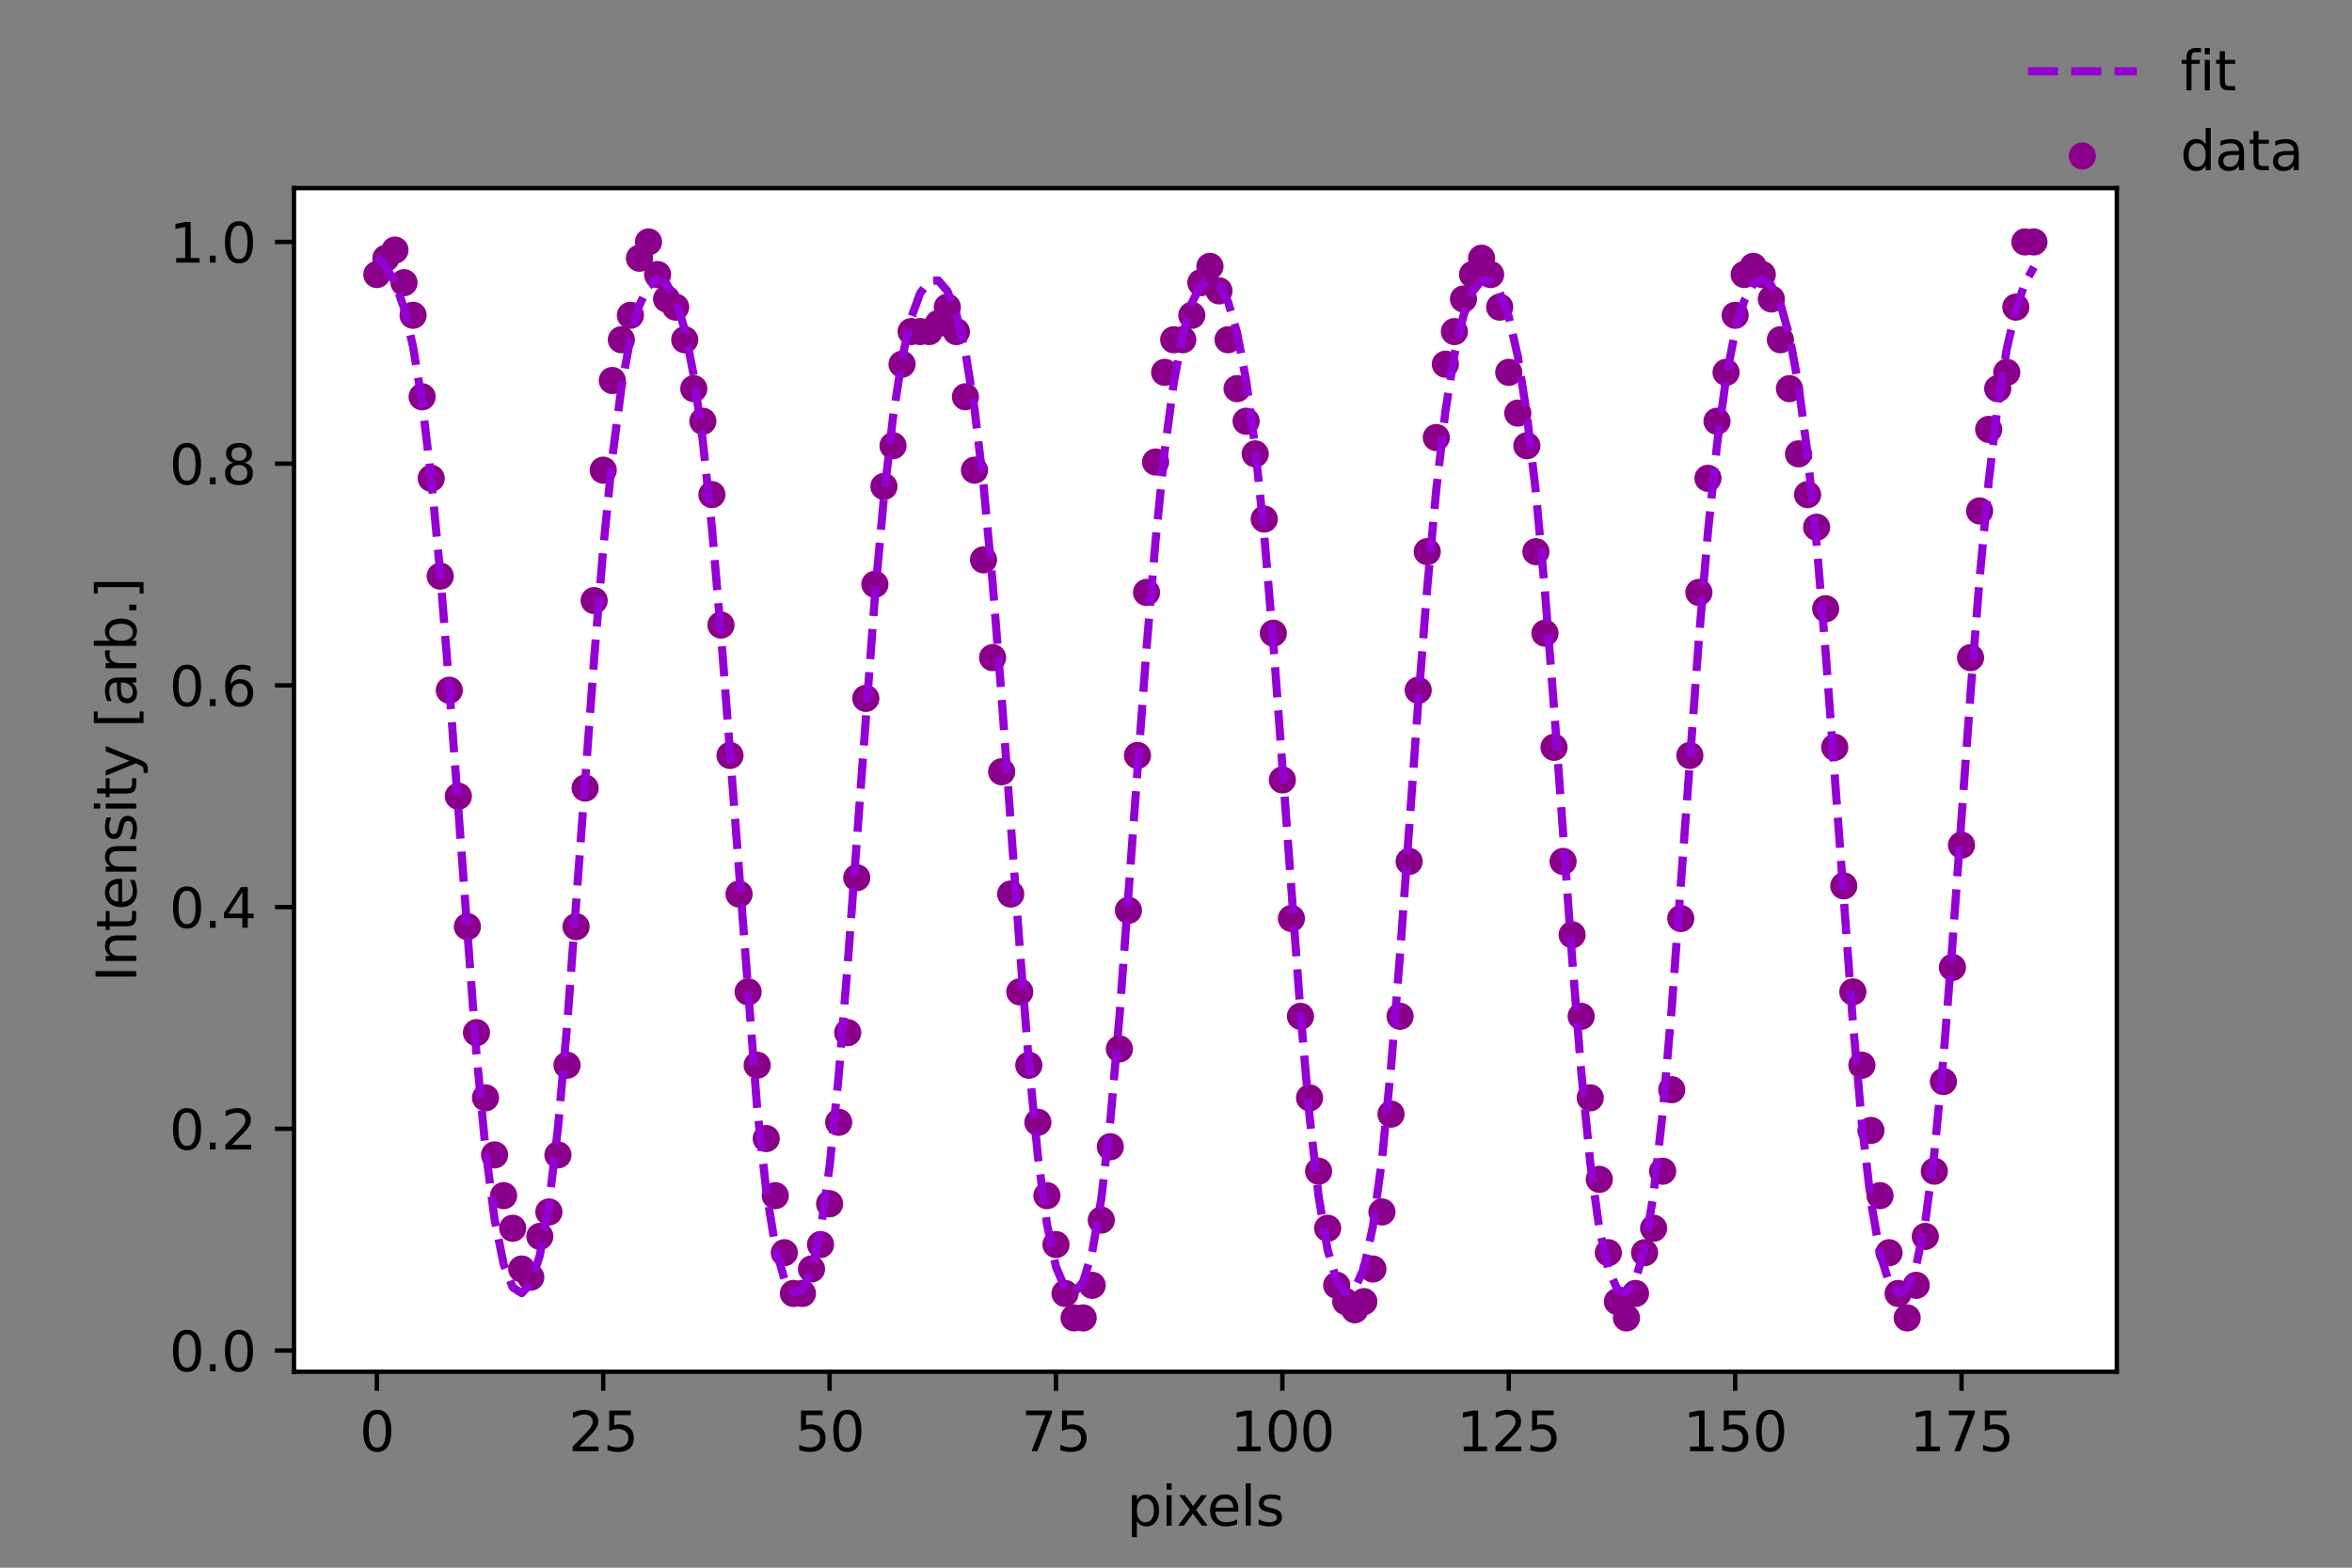 <?xml version="1.0" encoding="utf-8" standalone="no"?>
<!DOCTYPE svg PUBLIC "-//W3C//DTD SVG 1.1//EN"
  "http://www.w3.org/Graphics/SVG/1.1/DTD/svg11.dtd">
<svg height="288pt" version="1.1" viewBox="0 0 432 288" width="432pt" xmlns="http://www.w3.org/2000/svg" xmlns:xlink="http://www.w3.org/1999/xlink">
 <rect x="0" y="0" width="432" height="288" fill="#808080" stroke="none"/>
 <defs>
  <style type="text/css">*{stroke-linecap:butt;stroke-linejoin:round;}</style>
 </defs>
 <g id="figure_1">
  <g id="patch_1">
   <path d="M 0 288 
L 432 288 
L 432 0 
L 0 0 
z
" style="fill:none;"/>
  </g>
  <g id="axes_1">
   <g id="patch_2">
    <path d="M 54 252 
L 388.8 252 
L 388.8 34.56 
L 54 34.56 
z
" style="fill:#ffffff;"/>
   </g>
   <g id="PathCollection_1">
    <defs>
     <path d="M 0 1.5 
C 0.398 1.5 0.779 1.342 1.061 1.061 
C 1.342 0.779 1.5 0.398 1.5 0 
C 1.5 -0.398 1.342 -0.779 1.061 -1.061 
C 0.779 -1.342 0.398 -1.5 0 -1.5 
C -0.398 -1.5 -0.779 -1.342 -1.061 -1.061 
C -1.342 -0.779 -1.5 -0.398 -1.5 0 
C -1.5 0.398 -1.342 0.779 -1.061 1.061 
C -0.779 1.342 -0.398 1.5 0 1.5 
z
" id="mcdcefefde8" style="stroke:#8b008b;stroke-width:2;"/>
    </defs>
    <g clip-path="url(#p60e1a938dd)">
     <use style="fill:#8b008b;stroke:#8b008b;stroke-width:2;" x="69.218" xlink:href="#mcdcefefde8" y="50.434"/>
     <use style="fill:#8b008b;stroke:#8b008b;stroke-width:2;" x="70.881" xlink:href="#mcdcefefde8" y="47.439"/>
     <use style="fill:#8b008b;stroke:#8b008b;stroke-width:2;" x="72.545" xlink:href="#mcdcefefde8" y="45.941"/>
     <use style="fill:#8b008b;stroke:#8b008b;stroke-width:2;" x="74.208" xlink:href="#mcdcefefde8" y="51.931"/>
     <use style="fill:#8b008b;stroke:#8b008b;stroke-width:2;" x="75.871" xlink:href="#mcdcefefde8" y="57.921"/>
     <use style="fill:#8b008b;stroke:#8b008b;stroke-width:2;" x="77.534" xlink:href="#mcdcefefde8" y="72.897"/>
     <use style="fill:#8b008b;stroke:#8b008b;stroke-width:2;" x="79.197" xlink:href="#mcdcefefde8" y="87.872"/>
     <use style="fill:#8b008b;stroke:#8b008b;stroke-width:2;" x="80.861" xlink:href="#mcdcefefde8" y="105.842"/>
     <use style="fill:#8b008b;stroke:#8b008b;stroke-width:2;" x="82.524" xlink:href="#mcdcefefde8" y="126.807"/>
     <use style="fill:#8b008b;stroke:#8b008b;stroke-width:2;" x="84.187" xlink:href="#mcdcefefde8" y="146.275"/>
     <use style="fill:#8b008b;stroke:#8b008b;stroke-width:2;" x="85.85" xlink:href="#mcdcefefde8" y="170.235"/>
     <use style="fill:#8b008b;stroke:#8b008b;stroke-width:2;" x="87.513" xlink:href="#mcdcefefde8" y="189.703"/>
     <use style="fill:#8b008b;stroke:#8b008b;stroke-width:2;" x="89.176" xlink:href="#mcdcefefde8" y="201.683"/>
     <use style="fill:#8b008b;stroke:#8b008b;stroke-width:2;" x="90.84" xlink:href="#mcdcefefde8" y="212.166"/>
     <use style="fill:#8b008b;stroke:#8b008b;stroke-width:2;" x="92.503" xlink:href="#mcdcefefde8" y="219.654"/>
     <use style="fill:#8b008b;stroke:#8b008b;stroke-width:2;" x="94.166" xlink:href="#mcdcefefde8" y="225.644"/>
     <use style="fill:#8b008b;stroke:#8b008b;stroke-width:2;" x="95.829" xlink:href="#mcdcefefde8" y="233.131"/>
     <use style="fill:#8b008b;stroke:#8b008b;stroke-width:2;" x="97.492" xlink:href="#mcdcefefde8" y="234.629"/>
     <use style="fill:#8b008b;stroke:#8b008b;stroke-width:2;" x="99.156" xlink:href="#mcdcefefde8" y="227.141"/>
     <use style="fill:#8b008b;stroke:#8b008b;stroke-width:2;" x="100.819" xlink:href="#mcdcefefde8" y="222.649"/>
     <use style="fill:#8b008b;stroke:#8b008b;stroke-width:2;" x="102.482" xlink:href="#mcdcefefde8" y="212.166"/>
     <use style="fill:#8b008b;stroke:#8b008b;stroke-width:2;" x="104.145" xlink:href="#mcdcefefde8" y="195.693"/>
     <use style="fill:#8b008b;stroke:#8b008b;stroke-width:2;" x="105.808" xlink:href="#mcdcefefde8" y="170.235"/>
     <use style="fill:#8b008b;stroke:#8b008b;stroke-width:2;" x="107.472" xlink:href="#mcdcefefde8" y="144.778"/>
     <use style="fill:#8b008b;stroke:#8b008b;stroke-width:2;" x="109.135" xlink:href="#mcdcefefde8" y="110.335"/>
     <use style="fill:#8b008b;stroke:#8b008b;stroke-width:2;" x="110.798" xlink:href="#mcdcefefde8" y="86.374"/>
     <use style="fill:#8b008b;stroke:#8b008b;stroke-width:2;" x="112.461" xlink:href="#mcdcefefde8" y="69.901"/>
     <use style="fill:#8b008b;stroke:#8b008b;stroke-width:2;" x="114.124" xlink:href="#mcdcefefde8" y="62.414"/>
     <use style="fill:#8b008b;stroke:#8b008b;stroke-width:2;" x="115.787" xlink:href="#mcdcefefde8" y="57.921"/>
     <use style="fill:#8b008b;stroke:#8b008b;stroke-width:2;" x="117.451" xlink:href="#mcdcefefde8" y="47.439"/>
     <use style="fill:#8b008b;stroke:#8b008b;stroke-width:2;" x="119.114" xlink:href="#mcdcefefde8" y="44.444"/>
     <use style="fill:#8b008b;stroke:#8b008b;stroke-width:2;" x="120.777" xlink:href="#mcdcefefde8" y="50.434"/>
     <use style="fill:#8b008b;stroke:#8b008b;stroke-width:2;" x="122.44" xlink:href="#mcdcefefde8" y="54.926"/>
     <use style="fill:#8b008b;stroke:#8b008b;stroke-width:2;" x="124.103" xlink:href="#mcdcefefde8" y="56.424"/>
     <use style="fill:#8b008b;stroke:#8b008b;stroke-width:2;" x="125.767" xlink:href="#mcdcefefde8" y="62.414"/>
     <use style="fill:#8b008b;stroke:#8b008b;stroke-width:2;" x="127.43" xlink:href="#mcdcefefde8" y="71.399"/>
     <use style="fill:#8b008b;stroke:#8b008b;stroke-width:2;" x="129.093" xlink:href="#mcdcefefde8" y="77.389"/>
     <use style="fill:#8b008b;stroke:#8b008b;stroke-width:2;" x="130.756" xlink:href="#mcdcefefde8" y="90.867"/>
     <use style="fill:#8b008b;stroke:#8b008b;stroke-width:2;" x="132.419" xlink:href="#mcdcefefde8" y="114.827"/>
     <use style="fill:#8b008b;stroke:#8b008b;stroke-width:2;" x="134.083" xlink:href="#mcdcefefde8" y="138.787"/>
     <use style="fill:#8b008b;stroke:#8b008b;stroke-width:2;" x="135.746" xlink:href="#mcdcefefde8" y="164.245"/>
     <use style="fill:#8b008b;stroke:#8b008b;stroke-width:2;" x="137.409" xlink:href="#mcdcefefde8" y="182.216"/>
     <use style="fill:#8b008b;stroke:#8b008b;stroke-width:2;" x="139.072" xlink:href="#mcdcefefde8" y="195.693"/>
     <use style="fill:#8b008b;stroke:#8b008b;stroke-width:2;" x="140.735" xlink:href="#mcdcefefde8" y="209.171"/>
     <use style="fill:#8b008b;stroke:#8b008b;stroke-width:2;" x="142.399" xlink:href="#mcdcefefde8" y="219.654"/>
     <use style="fill:#8b008b;stroke:#8b008b;stroke-width:2;" x="144.062" xlink:href="#mcdcefefde8" y="230.136"/>
     <use style="fill:#8b008b;stroke:#8b008b;stroke-width:2;" x="145.725" xlink:href="#mcdcefefde8" y="237.624"/>
     <use style="fill:#8b008b;stroke:#8b008b;stroke-width:2;" x="147.388" xlink:href="#mcdcefefde8" y="237.624"/>
     <use style="fill:#8b008b;stroke:#8b008b;stroke-width:2;" x="149.051" xlink:href="#mcdcefefde8" y="233.131"/>
     <use style="fill:#8b008b;stroke:#8b008b;stroke-width:2;" x="150.714" xlink:href="#mcdcefefde8" y="228.639"/>
     <use style="fill:#8b008b;stroke:#8b008b;stroke-width:2;" x="152.378" xlink:href="#mcdcefefde8" y="221.151"/>
     <use style="fill:#8b008b;stroke:#8b008b;stroke-width:2;" x="154.041" xlink:href="#mcdcefefde8" y="206.176"/>
     <use style="fill:#8b008b;stroke:#8b008b;stroke-width:2;" x="155.704" xlink:href="#mcdcefefde8" y="189.703"/>
     <use style="fill:#8b008b;stroke:#8b008b;stroke-width:2;" x="157.367" xlink:href="#mcdcefefde8" y="161.25"/>
     <use style="fill:#8b008b;stroke:#8b008b;stroke-width:2;" x="159.03" xlink:href="#mcdcefefde8" y="128.305"/>
     <use style="fill:#8b008b;stroke:#8b008b;stroke-width:2;" x="160.694" xlink:href="#mcdcefefde8" y="107.34"/>
     <use style="fill:#8b008b;stroke:#8b008b;stroke-width:2;" x="162.357" xlink:href="#mcdcefefde8" y="89.369"/>
     <use style="fill:#8b008b;stroke:#8b008b;stroke-width:2;" x="164.02" xlink:href="#mcdcefefde8" y="81.882"/>
     <use style="fill:#8b008b;stroke:#8b008b;stroke-width:2;" x="165.683" xlink:href="#mcdcefefde8" y="66.906"/>
     <use style="fill:#8b008b;stroke:#8b008b;stroke-width:2;" x="167.346" xlink:href="#mcdcefefde8" y="60.916"/>
     <use style="fill:#8b008b;stroke:#8b008b;stroke-width:2;" x="169.01" xlink:href="#mcdcefefde8" y="60.916"/>
     <use style="fill:#8b008b;stroke:#8b008b;stroke-width:2;" x="170.673" xlink:href="#mcdcefefde8" y="60.916"/>
     <use style="fill:#8b008b;stroke:#8b008b;stroke-width:2;" x="172.336" xlink:href="#mcdcefefde8" y="59.419"/>
     <use style="fill:#8b008b;stroke:#8b008b;stroke-width:2;" x="173.999" xlink:href="#mcdcefefde8" y="56.424"/>
     <use style="fill:#8b008b;stroke:#8b008b;stroke-width:2;" x="175.662" xlink:href="#mcdcefefde8" y="60.916"/>
     <use style="fill:#8b008b;stroke:#8b008b;stroke-width:2;" x="177.325" xlink:href="#mcdcefefde8" y="72.897"/>
     <use style="fill:#8b008b;stroke:#8b008b;stroke-width:2;" x="178.989" xlink:href="#mcdcefefde8" y="86.374"/>
     <use style="fill:#8b008b;stroke:#8b008b;stroke-width:2;" x="180.652" xlink:href="#mcdcefefde8" y="102.847"/>
     <use style="fill:#8b008b;stroke:#8b008b;stroke-width:2;" x="182.315" xlink:href="#mcdcefefde8" y="120.817"/>
     <use style="fill:#8b008b;stroke:#8b008b;stroke-width:2;" x="183.978" xlink:href="#mcdcefefde8" y="141.782"/>
     <use style="fill:#8b008b;stroke:#8b008b;stroke-width:2;" x="185.641" xlink:href="#mcdcefefde8" y="164.245"/>
     <use style="fill:#8b008b;stroke:#8b008b;stroke-width:2;" x="187.305" xlink:href="#mcdcefefde8" y="182.216"/>
     <use style="fill:#8b008b;stroke:#8b008b;stroke-width:2;" x="188.968" xlink:href="#mcdcefefde8" y="195.693"/>
     <use style="fill:#8b008b;stroke:#8b008b;stroke-width:2;" x="190.631" xlink:href="#mcdcefefde8" y="206.176"/>
     <use style="fill:#8b008b;stroke:#8b008b;stroke-width:2;" x="192.294" xlink:href="#mcdcefefde8" y="219.654"/>
     <use style="fill:#8b008b;stroke:#8b008b;stroke-width:2;" x="193.957" xlink:href="#mcdcefefde8" y="228.639"/>
     <use style="fill:#8b008b;stroke:#8b008b;stroke-width:2;" x="195.621" xlink:href="#mcdcefefde8" y="237.624"/>
     <use style="fill:#8b008b;stroke:#8b008b;stroke-width:2;" x="197.284" xlink:href="#mcdcefefde8" y="242.116"/>
     <use style="fill:#8b008b;stroke:#8b008b;stroke-width:2;" x="198.947" xlink:href="#mcdcefefde8" y="242.116"/>
     <use style="fill:#8b008b;stroke:#8b008b;stroke-width:2;" x="200.61" xlink:href="#mcdcefefde8" y="236.126"/>
     <use style="fill:#8b008b;stroke:#8b008b;stroke-width:2;" x="202.273" xlink:href="#mcdcefefde8" y="224.146"/>
     <use style="fill:#8b008b;stroke:#8b008b;stroke-width:2;" x="203.937" xlink:href="#mcdcefefde8" y="210.668"/>
     <use style="fill:#8b008b;stroke:#8b008b;stroke-width:2;" x="205.6" xlink:href="#mcdcefefde8" y="192.698"/>
     <use style="fill:#8b008b;stroke:#8b008b;stroke-width:2;" x="207.263" xlink:href="#mcdcefefde8" y="167.24"/>
     <use style="fill:#8b008b;stroke:#8b008b;stroke-width:2;" x="208.926" xlink:href="#mcdcefefde8" y="138.787"/>
     <use style="fill:#8b008b;stroke:#8b008b;stroke-width:2;" x="210.589" xlink:href="#mcdcefefde8" y="108.837"/>
     <use style="fill:#8b008b;stroke:#8b008b;stroke-width:2;" x="212.252" xlink:href="#mcdcefefde8" y="84.877"/>
     <use style="fill:#8b008b;stroke:#8b008b;stroke-width:2;" x="213.916" xlink:href="#mcdcefefde8" y="68.404"/>
     <use style="fill:#8b008b;stroke:#8b008b;stroke-width:2;" x="215.579" xlink:href="#mcdcefefde8" y="62.414"/>
     <use style="fill:#8b008b;stroke:#8b008b;stroke-width:2;" x="217.242" xlink:href="#mcdcefefde8" y="62.414"/>
     <use style="fill:#8b008b;stroke:#8b008b;stroke-width:2;" x="218.905" xlink:href="#mcdcefefde8" y="57.921"/>
     <use style="fill:#8b008b;stroke:#8b008b;stroke-width:2;" x="220.568" xlink:href="#mcdcefefde8" y="51.931"/>
     <use style="fill:#8b008b;stroke:#8b008b;stroke-width:2;" x="222.232" xlink:href="#mcdcefefde8" y="48.936"/>
     <use style="fill:#8b008b;stroke:#8b008b;stroke-width:2;" x="223.895" xlink:href="#mcdcefefde8" y="53.429"/>
     <use style="fill:#8b008b;stroke:#8b008b;stroke-width:2;" x="225.558" xlink:href="#mcdcefefde8" y="62.414"/>
     <use style="fill:#8b008b;stroke:#8b008b;stroke-width:2;" x="227.221" xlink:href="#mcdcefefde8" y="71.399"/>
     <use style="fill:#8b008b;stroke:#8b008b;stroke-width:2;" x="228.884" xlink:href="#mcdcefefde8" y="77.389"/>
     <use style="fill:#8b008b;stroke:#8b008b;stroke-width:2;" x="230.548" xlink:href="#mcdcefefde8" y="83.379"/>
     <use style="fill:#8b008b;stroke:#8b008b;stroke-width:2;" x="232.211" xlink:href="#mcdcefefde8" y="95.359"/>
     <use style="fill:#8b008b;stroke:#8b008b;stroke-width:2;" x="233.874" xlink:href="#mcdcefefde8" y="116.325"/>
     <use style="fill:#8b008b;stroke:#8b008b;stroke-width:2;" x="235.537" xlink:href="#mcdcefefde8" y="143.28"/>
     <use style="fill:#8b008b;stroke:#8b008b;stroke-width:2;" x="237.2" xlink:href="#mcdcefefde8" y="168.738"/>
     <use style="fill:#8b008b;stroke:#8b008b;stroke-width:2;" x="238.863" xlink:href="#mcdcefefde8" y="186.708"/>
     <use style="fill:#8b008b;stroke:#8b008b;stroke-width:2;" x="240.527" xlink:href="#mcdcefefde8" y="201.683"/>
     <use style="fill:#8b008b;stroke:#8b008b;stroke-width:2;" x="242.19" xlink:href="#mcdcefefde8" y="215.161"/>
     <use style="fill:#8b008b;stroke:#8b008b;stroke-width:2;" x="243.853" xlink:href="#mcdcefefde8" y="225.644"/>
     <use style="fill:#8b008b;stroke:#8b008b;stroke-width:2;" x="245.516" xlink:href="#mcdcefefde8" y="236.126"/>
     <use style="fill:#8b008b;stroke:#8b008b;stroke-width:2;" x="247.179" xlink:href="#mcdcefefde8" y="239.121"/>
     <use style="fill:#8b008b;stroke:#8b008b;stroke-width:2;" x="248.843" xlink:href="#mcdcefefde8" y="240.619"/>
     <use style="fill:#8b008b;stroke:#8b008b;stroke-width:2;" x="250.506" xlink:href="#mcdcefefde8" y="239.121"/>
     <use style="fill:#8b008b;stroke:#8b008b;stroke-width:2;" x="252.169" xlink:href="#mcdcefefde8" y="233.131"/>
     <use style="fill:#8b008b;stroke:#8b008b;stroke-width:2;" x="253.832" xlink:href="#mcdcefefde8" y="222.649"/>
     <use style="fill:#8b008b;stroke:#8b008b;stroke-width:2;" x="255.495" xlink:href="#mcdcefefde8" y="204.678"/>
     <use style="fill:#8b008b;stroke:#8b008b;stroke-width:2;" x="257.159" xlink:href="#mcdcefefde8" y="186.708"/>
     <use style="fill:#8b008b;stroke:#8b008b;stroke-width:2;" x="258.822" xlink:href="#mcdcefefde8" y="158.255"/>
     <use style="fill:#8b008b;stroke:#8b008b;stroke-width:2;" x="260.485" xlink:href="#mcdcefefde8" y="126.807"/>
     <use style="fill:#8b008b;stroke:#8b008b;stroke-width:2;" x="262.148" xlink:href="#mcdcefefde8" y="101.349"/>
     <use style="fill:#8b008b;stroke:#8b008b;stroke-width:2;" x="263.811" xlink:href="#mcdcefefde8" y="80.384"/>
     <use style="fill:#8b008b;stroke:#8b008b;stroke-width:2;" x="265.475" xlink:href="#mcdcefefde8" y="66.906"/>
     <use style="fill:#8b008b;stroke:#8b008b;stroke-width:2;" x="267.138" xlink:href="#mcdcefefde8" y="60.916"/>
     <use style="fill:#8b008b;stroke:#8b008b;stroke-width:2;" x="268.801" xlink:href="#mcdcefefde8" y="54.926"/>
     <use style="fill:#8b008b;stroke:#8b008b;stroke-width:2;" x="270.464" xlink:href="#mcdcefefde8" y="50.434"/>
     <use style="fill:#8b008b;stroke:#8b008b;stroke-width:2;" x="272.127" xlink:href="#mcdcefefde8" y="47.439"/>
     <use style="fill:#8b008b;stroke:#8b008b;stroke-width:2;" x="273.79" xlink:href="#mcdcefefde8" y="50.434"/>
     <use style="fill:#8b008b;stroke:#8b008b;stroke-width:2;" x="275.454" xlink:href="#mcdcefefde8" y="56.424"/>
     <use style="fill:#8b008b;stroke:#8b008b;stroke-width:2;" x="277.117" xlink:href="#mcdcefefde8" y="68.404"/>
     <use style="fill:#8b008b;stroke:#8b008b;stroke-width:2;" x="278.78" xlink:href="#mcdcefefde8" y="75.892"/>
     <use style="fill:#8b008b;stroke:#8b008b;stroke-width:2;" x="280.443" xlink:href="#mcdcefefde8" y="81.882"/>
     <use style="fill:#8b008b;stroke:#8b008b;stroke-width:2;" x="282.106" xlink:href="#mcdcefefde8" y="101.349"/>
     <use style="fill:#8b008b;stroke:#8b008b;stroke-width:2;" x="283.77" xlink:href="#mcdcefefde8" y="116.325"/>
     <use style="fill:#8b008b;stroke:#8b008b;stroke-width:2;" x="285.433" xlink:href="#mcdcefefde8" y="137.29"/>
     <use style="fill:#8b008b;stroke:#8b008b;stroke-width:2;" x="287.096" xlink:href="#mcdcefefde8" y="158.255"/>
     <use style="fill:#8b008b;stroke:#8b008b;stroke-width:2;" x="288.759" xlink:href="#mcdcefefde8" y="171.733"/>
     <use style="fill:#8b008b;stroke:#8b008b;stroke-width:2;" x="290.422" xlink:href="#mcdcefefde8" y="186.708"/>
     <use style="fill:#8b008b;stroke:#8b008b;stroke-width:2;" x="292.086" xlink:href="#mcdcefefde8" y="201.683"/>
     <use style="fill:#8b008b;stroke:#8b008b;stroke-width:2;" x="293.749" xlink:href="#mcdcefefde8" y="216.659"/>
     <use style="fill:#8b008b;stroke:#8b008b;stroke-width:2;" x="295.412" xlink:href="#mcdcefefde8" y="230.136"/>
     <use style="fill:#8b008b;stroke:#8b008b;stroke-width:2;" x="297.075" xlink:href="#mcdcefefde8" y="239.121"/>
     <use style="fill:#8b008b;stroke:#8b008b;stroke-width:2;" x="298.738" xlink:href="#mcdcefefde8" y="242.116"/>
     <use style="fill:#8b008b;stroke:#8b008b;stroke-width:2;" x="300.401" xlink:href="#mcdcefefde8" y="237.624"/>
     <use style="fill:#8b008b;stroke:#8b008b;stroke-width:2;" x="302.065" xlink:href="#mcdcefefde8" y="230.136"/>
     <use style="fill:#8b008b;stroke:#8b008b;stroke-width:2;" x="303.728" xlink:href="#mcdcefefde8" y="225.644"/>
     <use style="fill:#8b008b;stroke:#8b008b;stroke-width:2;" x="305.391" xlink:href="#mcdcefefde8" y="215.161"/>
     <use style="fill:#8b008b;stroke:#8b008b;stroke-width:2;" x="307.054" xlink:href="#mcdcefefde8" y="200.186"/>
     <use style="fill:#8b008b;stroke:#8b008b;stroke-width:2;" x="308.717" xlink:href="#mcdcefefde8" y="168.738"/>
     <use style="fill:#8b008b;stroke:#8b008b;stroke-width:2;" x="310.381" xlink:href="#mcdcefefde8" y="138.787"/>
     <use style="fill:#8b008b;stroke:#8b008b;stroke-width:2;" x="312.044" xlink:href="#mcdcefefde8" y="108.837"/>
     <use style="fill:#8b008b;stroke:#8b008b;stroke-width:2;" x="313.707" xlink:href="#mcdcefefde8" y="87.872"/>
     <use style="fill:#8b008b;stroke:#8b008b;stroke-width:2;" x="315.37" xlink:href="#mcdcefefde8" y="77.389"/>
     <use style="fill:#8b008b;stroke:#8b008b;stroke-width:2;" x="317.033" xlink:href="#mcdcefefde8" y="68.404"/>
     <use style="fill:#8b008b;stroke:#8b008b;stroke-width:2;" x="318.697" xlink:href="#mcdcefefde8" y="57.921"/>
     <use style="fill:#8b008b;stroke:#8b008b;stroke-width:2;" x="320.36" xlink:href="#mcdcefefde8" y="50.434"/>
     <use style="fill:#8b008b;stroke:#8b008b;stroke-width:2;" x="322.023" xlink:href="#mcdcefefde8" y="48.936"/>
     <use style="fill:#8b008b;stroke:#8b008b;stroke-width:2;" x="323.686" xlink:href="#mcdcefefde8" y="50.434"/>
     <use style="fill:#8b008b;stroke:#8b008b;stroke-width:2;" x="325.349" xlink:href="#mcdcefefde8" y="54.926"/>
     <use style="fill:#8b008b;stroke:#8b008b;stroke-width:2;" x="327.013" xlink:href="#mcdcefefde8" y="62.414"/>
     <use style="fill:#8b008b;stroke:#8b008b;stroke-width:2;" x="328.676" xlink:href="#mcdcefefde8" y="71.399"/>
     <use style="fill:#8b008b;stroke:#8b008b;stroke-width:2;" x="330.339" xlink:href="#mcdcefefde8" y="83.379"/>
     <use style="fill:#8b008b;stroke:#8b008b;stroke-width:2;" x="332.002" xlink:href="#mcdcefefde8" y="90.867"/>
     <use style="fill:#8b008b;stroke:#8b008b;stroke-width:2;" x="333.665" xlink:href="#mcdcefefde8" y="96.857"/>
     <use style="fill:#8b008b;stroke:#8b008b;stroke-width:2;" x="335.328" xlink:href="#mcdcefefde8" y="111.832"/>
     <use style="fill:#8b008b;stroke:#8b008b;stroke-width:2;" x="336.992" xlink:href="#mcdcefefde8" y="137.29"/>
     <use style="fill:#8b008b;stroke:#8b008b;stroke-width:2;" x="338.655" xlink:href="#mcdcefefde8" y="162.748"/>
     <use style="fill:#8b008b;stroke:#8b008b;stroke-width:2;" x="340.318" xlink:href="#mcdcefefde8" y="182.216"/>
     <use style="fill:#8b008b;stroke:#8b008b;stroke-width:2;" x="341.981" xlink:href="#mcdcefefde8" y="195.693"/>
     <use style="fill:#8b008b;stroke:#8b008b;stroke-width:2;" x="343.644" xlink:href="#mcdcefefde8" y="207.673"/>
     <use style="fill:#8b008b;stroke:#8b008b;stroke-width:2;" x="345.308" xlink:href="#mcdcefefde8" y="219.654"/>
     <use style="fill:#8b008b;stroke:#8b008b;stroke-width:2;" x="346.971" xlink:href="#mcdcefefde8" y="230.136"/>
     <use style="fill:#8b008b;stroke:#8b008b;stroke-width:2;" x="348.634" xlink:href="#mcdcefefde8" y="237.624"/>
     <use style="fill:#8b008b;stroke:#8b008b;stroke-width:2;" x="350.297" xlink:href="#mcdcefefde8" y="242.116"/>
     <use style="fill:#8b008b;stroke:#8b008b;stroke-width:2;" x="351.96" xlink:href="#mcdcefefde8" y="236.126"/>
     <use style="fill:#8b008b;stroke:#8b008b;stroke-width:2;" x="353.624" xlink:href="#mcdcefefde8" y="227.141"/>
     <use style="fill:#8b008b;stroke:#8b008b;stroke-width:2;" x="355.287" xlink:href="#mcdcefefde8" y="215.161"/>
     <use style="fill:#8b008b;stroke:#8b008b;stroke-width:2;" x="356.95" xlink:href="#mcdcefefde8" y="198.688"/>
     <use style="fill:#8b008b;stroke:#8b008b;stroke-width:2;" x="358.613" xlink:href="#mcdcefefde8" y="177.723"/>
     <use style="fill:#8b008b;stroke:#8b008b;stroke-width:2;" x="360.276" xlink:href="#mcdcefefde8" y="155.26"/>
     <use style="fill:#8b008b;stroke:#8b008b;stroke-width:2;" x="361.939" xlink:href="#mcdcefefde8" y="120.817"/>
     <use style="fill:#8b008b;stroke:#8b008b;stroke-width:2;" x="363.603" xlink:href="#mcdcefefde8" y="93.862"/>
     <use style="fill:#8b008b;stroke:#8b008b;stroke-width:2;" x="365.266" xlink:href="#mcdcefefde8" y="78.887"/>
     <use style="fill:#8b008b;stroke:#8b008b;stroke-width:2;" x="366.929" xlink:href="#mcdcefefde8" y="71.399"/>
     <use style="fill:#8b008b;stroke:#8b008b;stroke-width:2;" x="368.592" xlink:href="#mcdcefefde8" y="68.404"/>
     <use style="fill:#8b008b;stroke:#8b008b;stroke-width:2;" x="370.255" xlink:href="#mcdcefefde8" y="56.424"/>
     <use style="fill:#8b008b;stroke:#8b008b;stroke-width:2;" x="371.919" xlink:href="#mcdcefefde8" y="44.444"/>
     <use style="fill:#8b008b;stroke:#8b008b;stroke-width:2;" x="373.582" xlink:href="#mcdcefefde8" y="44.444"/>
    </g>
   </g>
   <g id="matplotlib.axis_1">
    <g id="xtick_1">
     <g id="line2d_1">
      <defs>
       <path d="M 0 0 
L 0 3.5 
" id="medc38fd628" style="stroke:#000000;stroke-width:0.8;"/>
      </defs>
      <g>
       <use style="stroke:#000000;stroke-width:0.8;" x="69.218" xlink:href="#medc38fd628" y="252"/>
      </g>
     </g>
     <g id="text_1">
      <!-- 0 -->
      <g transform="translate(66.037 266.598)scale(0.1 -0.1)">
       <defs>
        <path d="M 2034 4250 
Q 1547 4250 1301 3770 
Q 1056 3291 1056 2328 
Q 1056 1369 1301 889 
Q 1547 409 2034 409 
Q 2525 409 2770 889 
Q 3016 1369 3016 2328 
Q 3016 3291 2770 3770 
Q 2525 4250 2034 4250 
z
M 2034 4750 
Q 2819 4750 3233 4129 
Q 3647 3509 3647 2328 
Q 3647 1150 3233 529 
Q 2819 -91 2034 -91 
Q 1250 -91 836 529 
Q 422 1150 422 2328 
Q 422 3509 836 4129 
Q 1250 4750 2034 4750 
z
" id="DejaVuSans-30" transform="scale(0.016)"/>
       </defs>
       <use xlink:href="#DejaVuSans-30"/>
      </g>
     </g>
    </g>
    <g id="xtick_2">
     <g id="line2d_2">
      <g>
       <use style="stroke:#000000;stroke-width:0.8;" x="110.798" xlink:href="#medc38fd628" y="252"/>
      </g>
     </g>
     <g id="text_2">
      <!-- 25 -->
      <g transform="translate(104.435 266.598)scale(0.1 -0.1)">
       <defs>
        <path d="M 1228 531 
L 3431 531 
L 3431 0 
L 469 0 
L 469 531 
Q 828 903 1448 1529 
Q 2069 2156 2228 2338 
Q 2531 2678 2651 2914 
Q 2772 3150 2772 3378 
Q 2772 3750 2511 3984 
Q 2250 4219 1831 4219 
Q 1534 4219 1204 4116 
Q 875 4013 500 3803 
L 500 4441 
Q 881 4594 1212 4672 
Q 1544 4750 1819 4750 
Q 2544 4750 2975 4387 
Q 3406 4025 3406 3419 
Q 3406 3131 3298 2873 
Q 3191 2616 2906 2266 
Q 2828 2175 2409 1742 
Q 1991 1309 1228 531 
z
" id="DejaVuSans-32" transform="scale(0.016)"/>
        <path d="M 691 4666 
L 3169 4666 
L 3169 4134 
L 1269 4134 
L 1269 2991 
Q 1406 3038 1543 3061 
Q 1681 3084 1819 3084 
Q 2600 3084 3056 2656 
Q 3513 2228 3513 1497 
Q 3513 744 3044 326 
Q 2575 -91 1722 -91 
Q 1428 -91 1123 -41 
Q 819 9 494 109 
L 494 744 
Q 775 591 1075 516 
Q 1375 441 1709 441 
Q 2250 441 2565 725 
Q 2881 1009 2881 1497 
Q 2881 1984 2565 2268 
Q 2250 2553 1709 2553 
Q 1456 2553 1204 2497 
Q 953 2441 691 2322 
L 691 4666 
z
" id="DejaVuSans-35" transform="scale(0.016)"/>
       </defs>
       <use xlink:href="#DejaVuSans-32"/>
       <use x="63.623" xlink:href="#DejaVuSans-35"/>
      </g>
     </g>
    </g>
    <g id="xtick_3">
     <g id="line2d_3">
      <g>
       <use style="stroke:#000000;stroke-width:0.8;" x="152.378" xlink:href="#medc38fd628" y="252"/>
      </g>
     </g>
     <g id="text_3">
      <!-- 50 -->
      <g transform="translate(146.015 266.598)scale(0.1 -0.1)">
       <use xlink:href="#DejaVuSans-35"/>
       <use x="63.623" xlink:href="#DejaVuSans-30"/>
      </g>
     </g>
    </g>
    <g id="xtick_4">
     <g id="line2d_4">
      <g>
       <use style="stroke:#000000;stroke-width:0.8;" x="193.957" xlink:href="#medc38fd628" y="252"/>
      </g>
     </g>
     <g id="text_4">
      <!-- 75 -->
      <g transform="translate(187.595 266.598)scale(0.1 -0.1)">
       <defs>
        <path d="M 525 4666 
L 3525 4666 
L 3525 4397 
L 1831 0 
L 1172 0 
L 2766 4134 
L 525 4134 
L 525 4666 
z
" id="DejaVuSans-37" transform="scale(0.016)"/>
       </defs>
       <use xlink:href="#DejaVuSans-37"/>
       <use x="63.623" xlink:href="#DejaVuSans-35"/>
      </g>
     </g>
    </g>
    <g id="xtick_5">
     <g id="line2d_5">
      <g>
       <use style="stroke:#000000;stroke-width:0.8;" x="235.537" xlink:href="#medc38fd628" y="252"/>
      </g>
     </g>
     <g id="text_5">
      <!-- 100 -->
      <g transform="translate(225.993 266.598)scale(0.1 -0.1)">
       <defs>
        <path d="M 794 531 
L 1825 531 
L 1825 4091 
L 703 3866 
L 703 4441 
L 1819 4666 
L 2450 4666 
L 2450 531 
L 3481 531 
L 3481 0 
L 794 0 
L 794 531 
z
" id="DejaVuSans-31" transform="scale(0.016)"/>
       </defs>
       <use xlink:href="#DejaVuSans-31"/>
       <use x="63.623" xlink:href="#DejaVuSans-30"/>
       <use x="127.246" xlink:href="#DejaVuSans-30"/>
      </g>
     </g>
    </g>
    <g id="xtick_6">
     <g id="line2d_6">
      <g>
       <use style="stroke:#000000;stroke-width:0.8;" x="277.117" xlink:href="#medc38fd628" y="252"/>
      </g>
     </g>
     <g id="text_6">
      <!-- 125 -->
      <g transform="translate(267.573 266.598)scale(0.1 -0.1)">
       <use xlink:href="#DejaVuSans-31"/>
       <use x="63.623" xlink:href="#DejaVuSans-32"/>
       <use x="127.246" xlink:href="#DejaVuSans-35"/>
      </g>
     </g>
    </g>
    <g id="xtick_7">
     <g id="line2d_7">
      <g>
       <use style="stroke:#000000;stroke-width:0.8;" x="318.697" xlink:href="#medc38fd628" y="252"/>
      </g>
     </g>
     <g id="text_7">
      <!-- 150 -->
      <g transform="translate(309.153 266.598)scale(0.1 -0.1)">
       <use xlink:href="#DejaVuSans-31"/>
       <use x="63.623" xlink:href="#DejaVuSans-35"/>
       <use x="127.246" xlink:href="#DejaVuSans-30"/>
      </g>
     </g>
    </g>
    <g id="xtick_8">
     <g id="line2d_8">
      <g>
       <use style="stroke:#000000;stroke-width:0.8;" x="360.276" xlink:href="#medc38fd628" y="252"/>
      </g>
     </g>
     <g id="text_8">
      <!-- 175 -->
      <g transform="translate(350.733 266.598)scale(0.1 -0.1)">
       <use xlink:href="#DejaVuSans-31"/>
       <use x="63.623" xlink:href="#DejaVuSans-37"/>
       <use x="127.246" xlink:href="#DejaVuSans-35"/>
      </g>
     </g>
    </g>
    <g id="text_9">
     <!-- pixels -->
     <g transform="translate(206.963 280.277)scale(0.1 -0.1)">
      <defs>
       <path d="M 1159 525 
L 1159 -1331 
L 581 -1331 
L 581 3500 
L 1159 3500 
L 1159 2969 
Q 1341 3281 1617 3432 
Q 1894 3584 2278 3584 
Q 2916 3584 3314 3078 
Q 3713 2572 3713 1747 
Q 3713 922 3314 415 
Q 2916 -91 2278 -91 
Q 1894 -91 1617 61 
Q 1341 213 1159 525 
z
M 3116 1747 
Q 3116 2381 2855 2742 
Q 2594 3103 2138 3103 
Q 1681 3103 1420 2742 
Q 1159 2381 1159 1747 
Q 1159 1113 1420 752 
Q 1681 391 2138 391 
Q 2594 391 2855 752 
Q 3116 1113 3116 1747 
z
" id="DejaVuSans-70" transform="scale(0.016)"/>
       <path d="M 603 3500 
L 1178 3500 
L 1178 0 
L 603 0 
L 603 3500 
z
M 603 4863 
L 1178 4863 
L 1178 4134 
L 603 4134 
L 603 4863 
z
" id="DejaVuSans-69" transform="scale(0.016)"/>
       <path d="M 3513 3500 
L 2247 1797 
L 3578 0 
L 2900 0 
L 1881 1375 
L 863 0 
L 184 0 
L 1544 1831 
L 300 3500 
L 978 3500 
L 1906 2253 
L 2834 3500 
L 3513 3500 
z
" id="DejaVuSans-78" transform="scale(0.016)"/>
       <path d="M 3597 1894 
L 3597 1613 
L 953 1613 
Q 991 1019 1311 708 
Q 1631 397 2203 397 
Q 2534 397 2845 478 
Q 3156 559 3463 722 
L 3463 178 
Q 3153 47 2828 -22 
Q 2503 -91 2169 -91 
Q 1331 -91 842 396 
Q 353 884 353 1716 
Q 353 2575 817 3079 
Q 1281 3584 2069 3584 
Q 2775 3584 3186 3129 
Q 3597 2675 3597 1894 
z
M 3022 2063 
Q 3016 2534 2758 2815 
Q 2500 3097 2075 3097 
Q 1594 3097 1305 2825 
Q 1016 2553 972 2059 
L 3022 2063 
z
" id="DejaVuSans-65" transform="scale(0.016)"/>
       <path d="M 603 4863 
L 1178 4863 
L 1178 0 
L 603 0 
L 603 4863 
z
" id="DejaVuSans-6c" transform="scale(0.016)"/>
       <path d="M 2834 3397 
L 2834 2853 
Q 2591 2978 2328 3040 
Q 2066 3103 1784 3103 
Q 1356 3103 1142 2972 
Q 928 2841 928 2578 
Q 928 2378 1081 2264 
Q 1234 2150 1697 2047 
L 1894 2003 
Q 2506 1872 2764 1633 
Q 3022 1394 3022 966 
Q 3022 478 2636 193 
Q 2250 -91 1575 -91 
Q 1294 -91 989 -36 
Q 684 19 347 128 
L 347 722 
Q 666 556 975 473 
Q 1284 391 1588 391 
Q 1994 391 2212 530 
Q 2431 669 2431 922 
Q 2431 1156 2273 1281 
Q 2116 1406 1581 1522 
L 1381 1569 
Q 847 1681 609 1914 
Q 372 2147 372 2553 
Q 372 3047 722 3315 
Q 1072 3584 1716 3584 
Q 2034 3584 2315 3537 
Q 2597 3491 2834 3397 
z
" id="DejaVuSans-73" transform="scale(0.016)"/>
      </defs>
      <use xlink:href="#DejaVuSans-70"/>
      <use x="63.477" xlink:href="#DejaVuSans-69"/>
      <use x="91.26" xlink:href="#DejaVuSans-78"/>
      <use x="147.314" xlink:href="#DejaVuSans-65"/>
      <use x="208.838" xlink:href="#DejaVuSans-6c"/>
      <use x="236.621" xlink:href="#DejaVuSans-73"/>
     </g>
    </g>
   </g>
   <g id="matplotlib.axis_2">
    <g id="ytick_1">
     <g id="line2d_9">
      <defs>
       <path d="M 0 0 
L -3.5 0 
" id="m470b228520" style="stroke:#000000;stroke-width:0.8;"/>
      </defs>
      <g>
       <use style="stroke:#000000;stroke-width:0.8;" x="54" xlink:href="#m470b228520" y="248.106"/>
      </g>
     </g>
     <g id="text_10">
      <!-- 0.0 -->
      <g transform="translate(31.097 251.906)scale(0.1 -0.1)">
       <defs>
        <path d="M 684 794 
L 1344 794 
L 1344 0 
L 684 0 
L 684 794 
z
" id="DejaVuSans-2e" transform="scale(0.016)"/>
       </defs>
       <use xlink:href="#DejaVuSans-30"/>
       <use x="63.623" xlink:href="#DejaVuSans-2e"/>
       <use x="95.41" xlink:href="#DejaVuSans-30"/>
      </g>
     </g>
    </g>
    <g id="ytick_2">
     <g id="line2d_10">
      <g>
       <use style="stroke:#000000;stroke-width:0.8;" x="54" xlink:href="#m470b228520" y="207.374"/>
      </g>
     </g>
     <g id="text_11">
      <!-- 0.2 -->
      <g transform="translate(31.097 211.173)scale(0.1 -0.1)">
       <use xlink:href="#DejaVuSans-30"/>
       <use x="63.623" xlink:href="#DejaVuSans-2e"/>
       <use x="95.41" xlink:href="#DejaVuSans-32"/>
      </g>
     </g>
    </g>
    <g id="ytick_3">
     <g id="line2d_11">
      <g>
       <use style="stroke:#000000;stroke-width:0.8;" x="54" xlink:href="#m470b228520" y="166.641"/>
      </g>
     </g>
     <g id="text_12">
      <!-- 0.4 -->
      <g transform="translate(31.097 170.441)scale(0.1 -0.1)">
       <defs>
        <path d="M 2419 4116 
L 825 1625 
L 2419 1625 
L 2419 4116 
z
M 2253 4666 
L 3047 4666 
L 3047 1625 
L 3713 1625 
L 3713 1100 
L 3047 1100 
L 3047 0 
L 2419 0 
L 2419 1100 
L 313 1100 
L 313 1709 
L 2253 4666 
z
" id="DejaVuSans-34" transform="scale(0.016)"/>
       </defs>
       <use xlink:href="#DejaVuSans-30"/>
       <use x="63.623" xlink:href="#DejaVuSans-2e"/>
       <use x="95.41" xlink:href="#DejaVuSans-34"/>
      </g>
     </g>
    </g>
    <g id="ytick_4">
     <g id="line2d_12">
      <g>
       <use style="stroke:#000000;stroke-width:0.8;" x="54" xlink:href="#m470b228520" y="125.909"/>
      </g>
     </g>
     <g id="text_13">
      <!-- 0.6 -->
      <g transform="translate(31.097 129.708)scale(0.1 -0.1)">
       <defs>
        <path d="M 2113 2584 
Q 1688 2584 1439 2293 
Q 1191 2003 1191 1497 
Q 1191 994 1439 701 
Q 1688 409 2113 409 
Q 2538 409 2786 701 
Q 3034 994 3034 1497 
Q 3034 2003 2786 2293 
Q 2538 2584 2113 2584 
z
M 3366 4563 
L 3366 3988 
Q 3128 4100 2886 4159 
Q 2644 4219 2406 4219 
Q 1781 4219 1451 3797 
Q 1122 3375 1075 2522 
Q 1259 2794 1537 2939 
Q 1816 3084 2150 3084 
Q 2853 3084 3261 2657 
Q 3669 2231 3669 1497 
Q 3669 778 3244 343 
Q 2819 -91 2113 -91 
Q 1303 -91 875 529 
Q 447 1150 447 2328 
Q 447 3434 972 4092 
Q 1497 4750 2381 4750 
Q 2619 4750 2861 4703 
Q 3103 4656 3366 4563 
z
" id="DejaVuSans-36" transform="scale(0.016)"/>
       </defs>
       <use xlink:href="#DejaVuSans-30"/>
       <use x="63.623" xlink:href="#DejaVuSans-2e"/>
       <use x="95.41" xlink:href="#DejaVuSans-36"/>
      </g>
     </g>
    </g>
    <g id="ytick_5">
     <g id="line2d_13">
      <g>
       <use style="stroke:#000000;stroke-width:0.8;" x="54" xlink:href="#m470b228520" y="85.176"/>
      </g>
     </g>
     <g id="text_14">
      <!-- 0.8 -->
      <g transform="translate(31.097 88.975)scale(0.1 -0.1)">
       <defs>
        <path d="M 2034 2216 
Q 1584 2216 1326 1975 
Q 1069 1734 1069 1313 
Q 1069 891 1326 650 
Q 1584 409 2034 409 
Q 2484 409 2743 651 
Q 3003 894 3003 1313 
Q 3003 1734 2745 1975 
Q 2488 2216 2034 2216 
z
M 1403 2484 
Q 997 2584 770 2862 
Q 544 3141 544 3541 
Q 544 4100 942 4425 
Q 1341 4750 2034 4750 
Q 2731 4750 3128 4425 
Q 3525 4100 3525 3541 
Q 3525 3141 3298 2862 
Q 3072 2584 2669 2484 
Q 3125 2378 3379 2068 
Q 3634 1759 3634 1313 
Q 3634 634 3220 271 
Q 2806 -91 2034 -91 
Q 1263 -91 848 271 
Q 434 634 434 1313 
Q 434 1759 690 2068 
Q 947 2378 1403 2484 
z
M 1172 3481 
Q 1172 3119 1398 2916 
Q 1625 2713 2034 2713 
Q 2441 2713 2670 2916 
Q 2900 3119 2900 3481 
Q 2900 3844 2670 4047 
Q 2441 4250 2034 4250 
Q 1625 4250 1398 4047 
Q 1172 3844 1172 3481 
z
" id="DejaVuSans-38" transform="scale(0.016)"/>
       </defs>
       <use xlink:href="#DejaVuSans-30"/>
       <use x="63.623" xlink:href="#DejaVuSans-2e"/>
       <use x="95.41" xlink:href="#DejaVuSans-38"/>
      </g>
     </g>
    </g>
    <g id="ytick_6">
     <g id="line2d_14">
      <g>
       <use style="stroke:#000000;stroke-width:0.8;" x="54" xlink:href="#m470b228520" y="44.444"/>
      </g>
     </g>
     <g id="text_15">
      <!-- 1.0 -->
      <g transform="translate(31.097 48.243)scale(0.1 -0.1)">
       <use xlink:href="#DejaVuSans-31"/>
       <use x="63.623" xlink:href="#DejaVuSans-2e"/>
       <use x="95.41" xlink:href="#DejaVuSans-30"/>
      </g>
     </g>
    </g>
    <g id="text_16">
     <!-- Intensity [arb.] -->
     <g transform="translate(25.017 180.416)rotate(-90)scale(0.1 -0.1)">
      <defs>
       <path d="M 628 4666 
L 1259 4666 
L 1259 0 
L 628 0 
L 628 4666 
z
" id="DejaVuSans-49" transform="scale(0.016)"/>
       <path d="M 3513 2113 
L 3513 0 
L 2938 0 
L 2938 2094 
Q 2938 2591 2744 2837 
Q 2550 3084 2163 3084 
Q 1697 3084 1428 2787 
Q 1159 2491 1159 1978 
L 1159 0 
L 581 0 
L 581 3500 
L 1159 3500 
L 1159 2956 
Q 1366 3272 1645 3428 
Q 1925 3584 2291 3584 
Q 2894 3584 3203 3211 
Q 3513 2838 3513 2113 
z
" id="DejaVuSans-6e" transform="scale(0.016)"/>
       <path d="M 1172 4494 
L 1172 3500 
L 2356 3500 
L 2356 3053 
L 1172 3053 
L 1172 1153 
Q 1172 725 1289 603 
Q 1406 481 1766 481 
L 2356 481 
L 2356 0 
L 1766 0 
Q 1100 0 847 248 
Q 594 497 594 1153 
L 594 3053 
L 172 3053 
L 172 3500 
L 594 3500 
L 594 4494 
L 1172 4494 
z
" id="DejaVuSans-74" transform="scale(0.016)"/>
       <path d="M 2059 -325 
Q 1816 -950 1584 -1140 
Q 1353 -1331 966 -1331 
L 506 -1331 
L 506 -850 
L 844 -850 
Q 1081 -850 1212 -737 
Q 1344 -625 1503 -206 
L 1606 56 
L 191 3500 
L 800 3500 
L 1894 763 
L 2988 3500 
L 3597 3500 
L 2059 -325 
z
" id="DejaVuSans-79" transform="scale(0.016)"/>
       <path id="DejaVuSans-20" transform="scale(0.016)"/>
       <path d="M 550 4863 
L 1875 4863 
L 1875 4416 
L 1125 4416 
L 1125 -397 
L 1875 -397 
L 1875 -844 
L 550 -844 
L 550 4863 
z
" id="DejaVuSans-5b" transform="scale(0.016)"/>
       <path d="M 2194 1759 
Q 1497 1759 1228 1600 
Q 959 1441 959 1056 
Q 959 750 1161 570 
Q 1363 391 1709 391 
Q 2188 391 2477 730 
Q 2766 1069 2766 1631 
L 2766 1759 
L 2194 1759 
z
M 3341 1997 
L 3341 0 
L 2766 0 
L 2766 531 
Q 2569 213 2275 61 
Q 1981 -91 1556 -91 
Q 1019 -91 701 211 
Q 384 513 384 1019 
Q 384 1609 779 1909 
Q 1175 2209 1959 2209 
L 2766 2209 
L 2766 2266 
Q 2766 2663 2505 2880 
Q 2244 3097 1772 3097 
Q 1472 3097 1187 3025 
Q 903 2953 641 2809 
L 641 3341 
Q 956 3463 1253 3523 
Q 1550 3584 1831 3584 
Q 2591 3584 2966 3190 
Q 3341 2797 3341 1997 
z
" id="DejaVuSans-61" transform="scale(0.016)"/>
       <path d="M 2631 2963 
Q 2534 3019 2420 3045 
Q 2306 3072 2169 3072 
Q 1681 3072 1420 2755 
Q 1159 2438 1159 1844 
L 1159 0 
L 581 0 
L 581 3500 
L 1159 3500 
L 1159 2956 
Q 1341 3275 1631 3429 
Q 1922 3584 2338 3584 
Q 2397 3584 2469 3576 
Q 2541 3569 2628 3553 
L 2631 2963 
z
" id="DejaVuSans-72" transform="scale(0.016)"/>
       <path d="M 3116 1747 
Q 3116 2381 2855 2742 
Q 2594 3103 2138 3103 
Q 1681 3103 1420 2742 
Q 1159 2381 1159 1747 
Q 1159 1113 1420 752 
Q 1681 391 2138 391 
Q 2594 391 2855 752 
Q 3116 1113 3116 1747 
z
M 1159 2969 
Q 1341 3281 1617 3432 
Q 1894 3584 2278 3584 
Q 2916 3584 3314 3078 
Q 3713 2572 3713 1747 
Q 3713 922 3314 415 
Q 2916 -91 2278 -91 
Q 1894 -91 1617 61 
Q 1341 213 1159 525 
L 1159 0 
L 581 0 
L 581 4863 
L 1159 4863 
L 1159 2969 
z
" id="DejaVuSans-62" transform="scale(0.016)"/>
       <path d="M 1947 4863 
L 1947 -844 
L 622 -844 
L 622 -397 
L 1369 -397 
L 1369 4416 
L 622 4416 
L 622 4863 
L 1947 4863 
z
" id="DejaVuSans-5d" transform="scale(0.016)"/>
      </defs>
      <use xlink:href="#DejaVuSans-49"/>
      <use x="29.492" xlink:href="#DejaVuSans-6e"/>
      <use x="92.871" xlink:href="#DejaVuSans-74"/>
      <use x="132.08" xlink:href="#DejaVuSans-65"/>
      <use x="193.604" xlink:href="#DejaVuSans-6e"/>
      <use x="256.982" xlink:href="#DejaVuSans-73"/>
      <use x="309.082" xlink:href="#DejaVuSans-69"/>
      <use x="336.865" xlink:href="#DejaVuSans-74"/>
      <use x="376.074" xlink:href="#DejaVuSans-79"/>
      <use x="435.254" xlink:href="#DejaVuSans-20"/>
      <use x="467.041" xlink:href="#DejaVuSans-5b"/>
      <use x="506.055" xlink:href="#DejaVuSans-61"/>
      <use x="567.334" xlink:href="#DejaVuSans-72"/>
      <use x="608.447" xlink:href="#DejaVuSans-62"/>
      <use x="671.924" xlink:href="#DejaVuSans-2e"/>
      <use x="703.711" xlink:href="#DejaVuSans-5d"/>
     </g>
    </g>
   </g>
   <g id="line2d_15">
    <path clip-path="url(#p60e1a938dd)" d="M 69.218 47.198 
L 70.881 48.953 
L 72.545 51.892 
L 74.208 56.584 
L 75.871 63.701 
L 77.534 73.924 
L 79.197 87.775 
L 80.861 105.385 
L 82.524 126.266 
L 87.513 193.563 
L 89.176 211.113 
L 90.84 223.998 
L 92.503 232.223 
L 94.166 236.49 
L 95.829 237.579 
L 97.492 235.763 
L 99.156 230.607 
L 100.819 221.286 
L 102.482 207.221 
L 104.145 188.64 
L 107.472 143.482 
L 109.135 120.91 
L 110.798 100.766 
L 112.461 84.104 
L 114.124 71.272 
L 115.787 62.072 
L 117.451 56.018 
L 119.114 52.574 
L 120.777 51.336 
L 122.44 52.135 
L 124.103 55.083 
L 125.767 60.538 
L 127.43 69.021 
L 129.093 81.05 
L 130.756 96.903 
L 132.419 116.369 
L 139.072 203.615 
L 140.735 218.695 
L 142.399 228.998 
L 144.062 234.97 
L 145.725 237.44 
L 147.388 236.968 
L 149.051 233.434 
L 150.714 226.124 
L 152.378 214.263 
L 154.041 197.658 
L 155.704 177.08 
L 160.694 109.61 
L 162.357 91.268 
L 164.02 76.678 
L 165.683 65.863 
L 167.346 58.437 
L 169.01 53.859 
L 170.673 51.646 
L 172.336 51.515 
L 173.999 53.448 
L 175.662 57.696 
L 177.325 64.723 
L 178.989 75.072 
L 180.652 89.164 
L 182.315 107.042 
L 183.978 128.137 
L 187.305 174.206 
L 188.968 195.193 
L 190.631 212.376 
L 192.294 224.858 
L 193.957 232.72 
L 195.621 236.695 
L 197.284 237.54 
L 198.947 235.47 
L 200.61 229.998 
L 202.273 220.294 
L 203.937 205.829 
L 205.6 186.913 
L 208.926 141.539 
L 210.589 119.113 
L 212.252 99.229 
L 213.916 82.884 
L 215.579 70.368 
L 217.242 61.453 
L 218.905 55.637 
L 220.568 52.39 
L 222.232 51.325 
L 223.895 52.296 
L 225.558 55.436 
L 227.221 61.124 
L 228.884 69.885 
L 230.548 82.228 
L 232.211 98.4 
L 233.874 118.138 
L 238.863 185.959 
L 240.527 205.055 
L 242.19 219.738 
L 243.853 229.653 
L 245.516 235.3 
L 247.179 237.51 
L 248.843 236.797 
L 250.506 232.98 
L 252.169 225.314 
L 253.832 213.052 
L 255.495 196.072 
L 257.159 175.226 
L 260.485 129.16 
L 262.148 107.943 
L 263.811 89.9 
L 265.475 75.633 
L 267.138 65.12 
L 268.801 57.953 
L 270.464 53.589 
L 272.127 51.558 
L 273.79 51.596 
L 275.454 53.709 
L 277.117 58.17 
L 278.78 65.454 
L 280.443 76.104 
L 282.106 90.517 
L 283.77 108.696 
L 285.433 130.011 
L 288.759 176.069 
L 290.422 196.795 
L 292.086 213.605 
L 293.749 225.685 
L 295.412 233.189 
L 297.075 236.877 
L 298.738 237.481 
L 300.401 235.154 
L 302.065 229.36 
L 303.728 219.269 
L 305.391 204.406 
L 307.054 185.163 
L 312.044 117.334 
L 313.707 97.718 
L 315.37 81.69 
L 317.033 69.491 
L 318.697 60.855 
L 320.36 55.274 
L 322.023 52.221 
L 323.686 51.328 
L 325.349 52.472 
L 327.013 55.808 
L 328.676 61.731 
L 330.339 70.775 
L 332.002 83.434 
L 333.665 99.923 
L 335.328 119.926 
L 340.318 187.699 
L 341.981 206.464 
L 343.644 220.748 
L 345.308 230.278 
L 346.971 235.606 
L 348.634 237.56 
L 350.297 236.604 
L 351.96 232.498 
L 353.624 224.472 
L 355.287 211.807 
L 356.95 194.457 
L 358.613 173.356 
L 361.939 127.282 
L 363.603 106.275 
L 365.266 88.499 
L 366.929 74.475 
L 368.592 64.095 
L 370.255 56.851 
L 371.919 52.064 
L 373.582 49.058 
L 373.582 49.058 
" style="fill:none;stroke:#9400d3;stroke-dasharray:5.55,2.4;stroke-dashoffset:0;stroke-width:1.5;"/>
   </g>
   <g id="patch_3">
    <path d="M 54 252 
L 54 34.56 
" style="fill:none;stroke:#000000;stroke-linecap:square;stroke-linejoin:miter;stroke-width:0.8;"/>
   </g>
   <g id="patch_4">
    <path d="M 388.8 252 
L 388.8 34.56 
" style="fill:none;stroke:#000000;stroke-linecap:square;stroke-linejoin:miter;stroke-width:0.8;"/>
   </g>
   <g id="patch_5">
    <path d="M 54 252 
L 388.8 252 
" style="fill:none;stroke:#000000;stroke-linecap:square;stroke-linejoin:miter;stroke-width:0.8;"/>
   </g>
   <g id="patch_6">
    <path d="M 54 34.56 
L 388.8 34.56 
" style="fill:none;stroke:#000000;stroke-linecap:square;stroke-linejoin:miter;stroke-width:0.8;"/>
   </g>
  </g>
  <g id="legend_1">
   <g id="line2d_16">
    <path d="M 372.475 13.098 
L 392.475 13.098 
" style="fill:none;stroke:#9400d3;stroke-dasharray:5.55,2.4;stroke-dashoffset:0;stroke-width:1.5;"/>
   </g>
   <g id="line2d_17"/>
   <g id="text_17">
    <!-- fit -->
    <g transform="translate(400.475 16.598)scale(0.1 -0.1)">
     <defs>
      <path d="M 2375 4863 
L 2375 4384 
L 1825 4384 
Q 1516 4384 1395 4259 
Q 1275 4134 1275 3809 
L 1275 3500 
L 2222 3500 
L 2222 3053 
L 1275 3053 
L 1275 0 
L 697 0 
L 697 3053 
L 147 3053 
L 147 3500 
L 697 3500 
L 697 3744 
Q 697 4328 969 4595 
Q 1241 4863 1831 4863 
L 2375 4863 
z
" id="DejaVuSans-66" transform="scale(0.016)"/>
     </defs>
     <use xlink:href="#DejaVuSans-66"/>
     <use x="35.205" xlink:href="#DejaVuSans-69"/>
     <use x="62.988" xlink:href="#DejaVuSans-74"/>
    </g>
   </g>
   <g id="PathCollection_2">
    <g>
     <use style="fill:#8b008b;stroke:#8b008b;stroke-width:2;" x="382.475" xlink:href="#mcdcefefde8" y="28.652"/>
    </g>
   </g>
   <g id="text_18">
    <!-- data -->
    <g transform="translate(400.475 31.277)scale(0.1 -0.1)">
     <defs>
      <path d="M 2906 2969 
L 2906 4863 
L 3481 4863 
L 3481 0 
L 2906 0 
L 2906 525 
Q 2725 213 2448 61 
Q 2172 -91 1784 -91 
Q 1150 -91 751 415 
Q 353 922 353 1747 
Q 353 2572 751 3078 
Q 1150 3584 1784 3584 
Q 2172 3584 2448 3432 
Q 2725 3281 2906 2969 
z
M 947 1747 
Q 947 1113 1208 752 
Q 1469 391 1925 391 
Q 2381 391 2643 752 
Q 2906 1113 2906 1747 
Q 2906 2381 2643 2742 
Q 2381 3103 1925 3103 
Q 1469 3103 1208 2742 
Q 947 2381 947 1747 
z
" id="DejaVuSans-64" transform="scale(0.016)"/>
     </defs>
     <use xlink:href="#DejaVuSans-64"/>
     <use x="63.477" xlink:href="#DejaVuSans-61"/>
     <use x="124.756" xlink:href="#DejaVuSans-74"/>
     <use x="163.965" xlink:href="#DejaVuSans-61"/>
    </g>
   </g>
  </g>
 </g>
 <defs>
  <clipPath id="p60e1a938dd">
   <rect height="217.44" width="334.8" x="54" y="34.56"/>
  </clipPath>
 </defs>
</svg>
